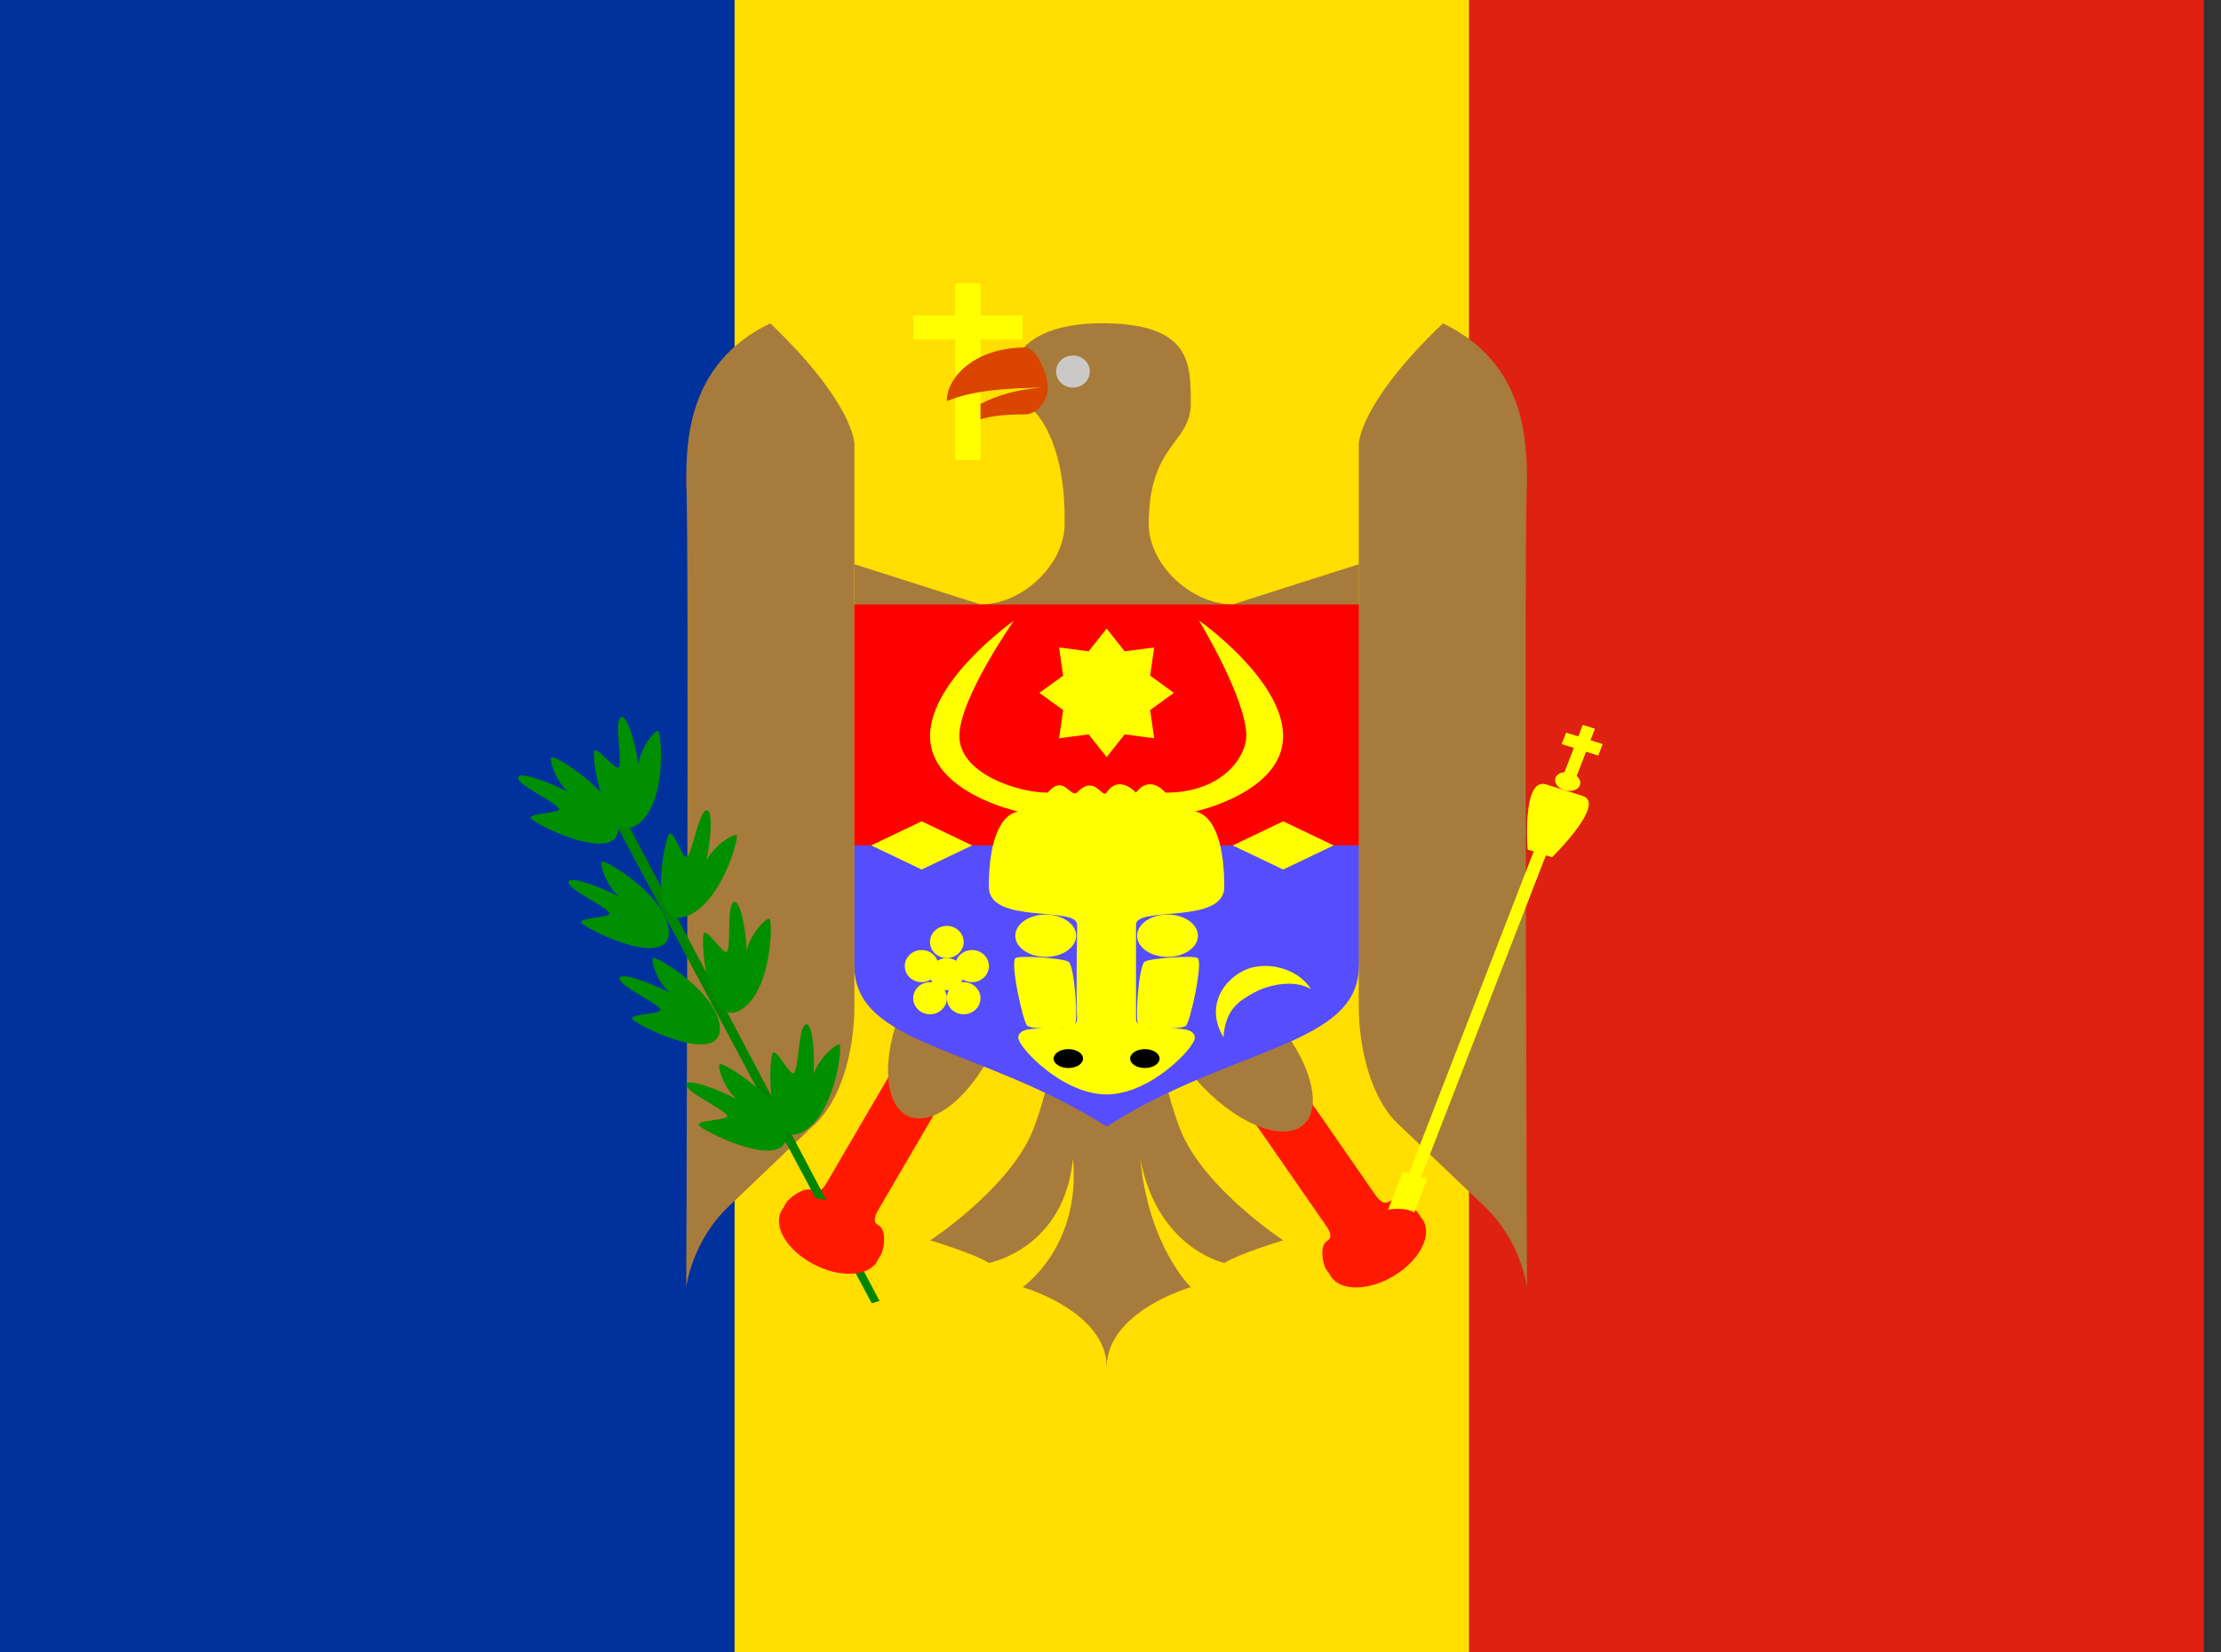 <!-- Generated by IcoMoon.io -->
<svg version="1.1" xmlns="http://www.w3.org/2000/svg" width="43" height="32" viewBox="0 0 43 32">
<rect x="0" y="0" width="43" height="32" fill="#333333" stroke="none"/>
<title>MDL</title>
<path fill="#00319c" d="M0 0h14.222v32h-14.222z"></path>
<path fill="#ffde00" d="M14.222 0h14.223v32h-14.223z"></path>
<path fill="#de2110" d="M28.444 0h14.223v32h-14.223z"></path>
<path fill="#ff1900" d="M24.025 21.358l1.618 2.334c0.090 0.13 0.18 0.259 0.044 0.345s-0.092 0.431-0.002 0.561c0.18 0.259 0.405 0.303 0.541 0.217l1.221-0.773c0.136-0.086 0.182-0.301 0.002-0.561-0.103-0.131-0.405-0.303-0.541-0.217s-0.226-0.044-0.315-0.173l-1.618-2.334"></path>
<path fill="#a77b3b" d="M24.656 19.709c0.723 0.822 0.975 1.757 0.562 2.088s-1.334-0.065-2.057-0.887-0.975-1.757-0.562-2.088c0.413-0.332 1.334 0.065 2.057 0.887z"></path>
<path fill="#ff1900" d="M17.463 20.409l-1.428 2.445c-0.079 0.136-0.159 0.272-0.301 0.196s-0.443 0.12-0.522 0.256c-0.159 0.272-0.096 0.483 0.046 0.559l1.279 0.682c0.142 0.076 0.364 0.016 0.522-0.256 0.074-0.148 0.096-0.483-0.046-0.559s-0.063-0.212 0.017-0.347l1.428-2.444"></path>
<path fill="#a77b3b" d="M22.078 18.705h-1.302c-0.043 0.041-0.413 2.373-0.814 3.266-0.488 1.089-1.951 2.049-1.951 2.049s0.876 0.265 1.137 0.439c0.065-0.018 1.462-0.311 1.625-2.022 0.163 1.711-0.974 2.489-0.974 2.489s1.628 0.467 1.628 1.555c0-1.089 1.628-1.555 1.628-1.555s-0.816-0.778-0.979-2.489c0.325 1.711 1.565 2.004 1.63 2.022 0.261-0.174 1.137-0.439 1.137-0.439s-1.462-0.961-1.951-2.049c-0.4-0.893-0.771-3.225-0.814-3.266zM16.542 10.927l2.442 0.778c0.814 0 1.628-0.777 1.628-1.555 0.027-1.73-0.651-2.334-0.814-2.334l0.326-0.311-0.488-0.467s0.163-0.807 1.79-0.777c1.627 0.030 1.628 0.778 1.628 1.555s-0.814 0.778-0.814 2.333c0 0.778 0.814 1.555 1.628 1.555l2.442-0.778v7.777h-9.766v-7.778z"></path>
<path fill="#a77b3b" d="M14.914 6.262c-1.628 0.778-1.628 2.333-1.628 3.111 0.057 0.707 0 15.553 0 15.553s0.106-0.879 0.814-1.555l1.628-1.555c0.595-0.517 0.814-1.555 0.814-2.333v-10.887s0-0.778-1.628-2.333z"></path>
<path fill="#a77b3b" d="M27.935 6.262c1.628 0.778 1.628 2.333 1.628 3.111-0.057 0.707 0 15.553 0 15.553s-0.106-0.879-0.814-1.555l-1.628-1.555c-0.595-0.517-0.814-1.555-0.814-2.333v-10.887s0-0.778 1.628-2.333z"></path>
<path fill="#a77b3b" d="M19.288 20.188c-0.432 0.991-1.186 1.634-1.684 1.436s-0.551-1.162-0.119-2.154 1.186-1.634 1.684-1.436c0.498 0.198 0.551 1.162 0.119 2.154z"></path>
<path fill="#f00" d="M16.541 11.706h9.766v4.666h-9.766z"></path>
<path fill="#564dff" d="M16.541 16.372h9.766v2.333c0 1.555-2.442 1.555-4.883 3.111-2.442-1.555-4.883-1.555-4.883-3.111v-2.333z"></path>
<path fill="#ff0" d="M19.634 12.017s-1.628 1.143-1.628 2.238c0 1.095 1.709 1.461 1.709 1.461s-0.57 0-0.57 1.461c0 0.73 1.709 0.365 1.709 0.73s-0.024 1.249 0 1.826c0 0.365-1.139 0-1.139 0.365 0 0.183 0.855 1.096 1.709 1.096s1.709-0.913 1.709-1.096c0-0.365-1.139 0-1.139-0.365v-1.826c0-0.365 1.709 0 1.709-0.73 0-1.461-0.57-1.461-0.57-1.461s1.709-0.365 1.709-1.461-1.628-2.238-1.628-2.238c0-0 0.916 1.508 0.916 2.238 0 0.365-0.427 1.095-1.567 1.095 0 0-0.288-0.365-0.57 0 0 0-0.328-0.365-0.57 0-0.084 0.126-0.232-0.365-0.57 0-0.144 0.097-0.257-0.365-0.57 0-0.57 0-1.709-0.365-1.709-1.095s1.058-2.238 1.058-2.238z"></path>
<path fill="#ff0" d="M19.663 18.552c-0.114 0.073 0.147 1.263 0.228 1.315 0.114 0.073 0.798 0.073 0.912 0 0.081-0.052 0-1.169-0.114-1.242s-0.945-0.125-1.025-0.073z"></path>
<path fill="#ff0" d="M23.186 18.552c0.114 0.073-0.147 1.263-0.228 1.315-0.114 0.073-0.798 0.073-0.912 0-0.081-0.052 0-1.169 0.114-1.242s0.945-0.125 1.025-0.073z"></path>
<path fill="#ff0" d="M20.835 18.121c0 0.226-0.264 0.41-0.589 0.41s-0.589-0.183-0.589-0.41c0-0.226 0.264-0.41 0.589-0.41s0.589 0.183 0.589 0.41z"></path>
<path fill="#ff0" d="M23.193 18.121c0 0.226-0.264 0.41-0.589 0.41s-0.589-0.183-0.589-0.41c0-0.226 0.264-0.41 0.589-0.41s0.589 0.183 0.589 0.41z"></path>
<path fill="#000" d="M22.45 20.5c0 0.101-0.128 0.183-0.285 0.183s-0.285-0.082-0.285-0.183 0.128-0.183 0.285-0.183c0.157 0 0.285 0.082 0.285 0.183zM20.969 20.5c0 0.101-0.128 0.183-0.285 0.183s-0.285-0.082-0.285-0.183 0.128-0.183 0.285-0.183c0.157 0 0.285 0.082 0.285 0.183z"></path>
<path fill="#ff0" d="M21.425 14.661l-0.349-0.439-0.572 0.075 0.079-0.546-0.46-0.333 0.46-0.334-0.079-0.546 0.572 0.075 0.349-0.44 0.349 0.44 0.572-0.075-0.079 0.546 0.46 0.334-0.46 0.333 0.079 0.546-0.572-0.075z"></path>
<path fill="#ff0" d="M23.866 16.372l0.977 0.467 0.977-0.467-0.977-0.467-0.977 0.467z"></path>
<path fill="#ff0" d="M16.867 16.372l0.977 0.467 0.977-0.467-0.977-0.467-0.977 0.467z"></path>
<path fill="#ff0" d="M25.381 19.157c-0.303-0.192-0.808-0.095-1.090 0.060s-0.565 0.31-0.604 0.869c-0.324-0.54-0.068-1.039 0.361-1.274s1.087-0.065 1.333 0.345z"></path>
<path fill="#ff0" d="M18.657 18.238c0 0.001 0 0.002 0 0.004 0 0.172-0.146 0.311-0.326 0.311s-0.326-0.139-0.326-0.311c0-0.001 0-0.003 0-0.004v0c0.002-0.17 0.147-0.307 0.326-0.307s0.323 0.137 0.326 0.307v0z"></path>
<path fill="#ff0" d="M18.332 19.327c0 0.001 0 0.002 0 0.004 0 0.172-0.146 0.311-0.326 0.311s-0.326-0.139-0.326-0.311c0-0.001 0-0.003 0-0.004v0c0.002-0.17 0.147-0.307 0.326-0.307s0.323 0.137 0.326 0.307v0z"></path>
<path fill="#ff0" d="M18.169 18.705c0 0.001 0 0.002 0 0.004 0 0.172-0.146 0.311-0.326 0.311s-0.326-0.139-0.326-0.311c0-0.001 0-0.003 0-0.004v0c0.002-0.17 0.147-0.307 0.326-0.307s0.323 0.137 0.326 0.307v0z"></path>
<path fill="#ff0" d="M18.983 19.327c0 0.001 0 0.002 0 0.004 0 0.172-0.146 0.311-0.326 0.311s-0.326-0.139-0.326-0.311c0-0.001 0-0.003 0-0.004v0c0.002-0.17 0.147-0.307 0.326-0.307s0.323 0.137 0.326 0.307v0z"></path>
<path fill="#ff0" d="M19.146 18.705c0 0.001 0 0.002 0 0.004 0 0.172-0.146 0.311-0.326 0.311s-0.326-0.139-0.326-0.311c0-0.001 0-0.003 0-0.004v0c0.002-0.17 0.147-0.307 0.326-0.307s0.323 0.137 0.326 0.307v0z"></path>
<path fill="#ff0" d="M18.657 18.861c0 0.001 0 0.002 0 0.004 0 0.172-0.146 0.311-0.326 0.311s-0.326-0.139-0.326-0.311c0-0.001 0-0.003 0-0.004v0c0.002-0.17 0.147-0.307 0.326-0.307s0.323 0.137 0.326 0.307v0z"></path>
<path fill="#da4500" d="M19.852 8.025c-0.822 0-0.93 0.13-1.302 0.259 0-0.358 0.915-0.778 1.736-0.778 0 0.259-0.217 0.519-0.434 0.518z"></path>
<path fill="#cac9c7" d="M21.099 7.195c0 0.172-0.146 0.311-0.326 0.311s-0.326-0.139-0.326-0.311 0.146-0.311 0.326-0.311 0.326 0.139 0.326 0.311z"></path>
<path fill="#ff0" d="M17.681 6.107v0.467h0.814v2.333h0.488v-2.333h0.814v-0.467h-0.814v-0.622h-0.488v0.622h-0.814z"></path>
<path fill="#da4500" d="M20.284 7.507c-0.958 0-1.519 0.086-1.953 0.259 0-0.477 0.561-1.037 1.519-1.037 0.217 0 0.434 0.518 0.434 0.778z"></path>
<path fill="#008500" d="M11.821 15.765c-0.234-0.504-0.23-0.666 0.186-0.089l5.022 9.519-0.152 0.044-5.056-9.473z"></path>
<path fill="#008f00" d="M15.227 22.027c0.051-0.706-1.241-1.469-1.292-1.419s0.079 0.46 0.324 0.675c-0.469-0.242-0.961-0.391-0.971-0.286-0.038 0.141 0.729 0.479 0.793 0.61 0.010 0.093-0.564 0.081-0.553 0.174s1.617 0.905 1.699 0.246zM13.936 19.971c0.051-0.706-1.241-1.469-1.292-1.419s0.079 0.46 0.324 0.674c-0.469-0.242-0.961-0.391-0.971-0.286-0.038 0.141 0.729 0.479 0.793 0.61 0.010 0.093-0.564 0.081-0.553 0.174s1.617 0.905 1.699 0.246zM12.948 18.105c0.051-0.706-1.241-1.469-1.292-1.419s0.079 0.46 0.324 0.675c-0.469-0.242-0.961-0.391-0.971-0.286-0.038 0.142 0.729 0.479 0.793 0.61 0.010 0.093-0.564 0.081-0.553 0.174s1.617 0.905 1.699 0.246zM11.971 16.083c0.051-0.706-1.241-1.469-1.292-1.419s0.079 0.46 0.324 0.675c-0.469-0.242-0.961-0.391-0.971-0.286-0.038 0.142 0.729 0.479 0.793 0.61 0.010 0.093-0.564 0.081-0.553 0.174s1.617 0.905 1.699 0.246z"></path>
<path fill="#008f00" d="M12.307 15.991c0.625-0.379 0.503-1.826 0.431-1.836s-0.342 0.333-0.377 0.649c-0.074-0.504-0.24-0.971-0.335-0.917-0.142 0.054 0.028 0.845-0.044 0.972-0.072 0.063-0.402-0.386-0.475-0.322s0.196 1.781 0.8 1.454zM13.212 17.766c0.722-0.158 1.112-1.561 1.047-1.593s-0.438 0.205-0.582 0.491c0.106-0.499 0.113-0.992 0.005-0.971-0.153 0.006-0.269 0.806-0.381 0.902-0.090 0.037-0.245-0.492-0.335-0.455s-0.438 1.741 0.246 1.626zM14.294 19.583c0.658-0.324 0.672-1.775 0.601-1.791s-0.371 0.303-0.436 0.614c-0.027-0.509-0.148-0.987-0.248-0.941-0.146 0.042-0.051 0.844-0.135 0.964-0.078 0.057-0.365-0.419-0.443-0.362s0.028 1.79 0.66 1.516zM15.465 21.954c0.689-0.259 0.856-1.701 0.788-1.724s-0.402 0.265-0.499 0.569c0.027-0.509-0.043-0.997-0.147-0.961-0.15 0.028-0.14 0.835-0.236 0.946-0.084 0.049-0.318-0.452-0.402-0.403s-0.162 1.784 0.496 1.573z"></path>
<path fill="#ff1900" d="M16.981 24.427c-0.175 0.3-0.731 0.323-1.241 0.050s-0.782-0.736-0.606-1.036c0.175-0.3 0.731-0.323 1.241-0.050s0.782 0.736 0.606 1.036z"></path>
<path fill="#ff0" d="M30.235 14.41l0.086-0.223 0.236 0.074 0.086-0.223 0.236 0.074-0.086 0.223 0.236 0.074-0.086 0.223-0.236-0.074-0.216 0.557-0.236-0.074 0.216-0.557-0.236-0.074z"></path>
<path fill="#ff0" d="M29.737 16.377l0.236 0.074-2.502 6.457-0.236-0.074z"></path>
<path fill="#ff0" d="M27.161 22.686l0.471 0.148-0.69 1.781-0.471-0.148zM29.933 15.19l0.707 0.223c0.471 0.148-0.592 1.188-0.592 1.188l-0.471-0.148s-0.115-1.41 0.357-1.262z"></path>
<path fill="#ff0" d="M30.587 15.208c-0.036 0.092-0.17 0.134-0.3 0.093s-0.207-0.149-0.171-0.241 0.17-0.134 0.3-0.093 0.207 0.149 0.171 0.241z"></path>
<path fill="#ff1900" d="M27.539 23.612c0.199 0.286-0.035 0.769-0.523 1.077s-1.043 0.326-1.242 0.040c-0.199-0.286 0.035-0.769 0.523-1.077s1.043-0.326 1.242-0.040z"></path>
</svg>

